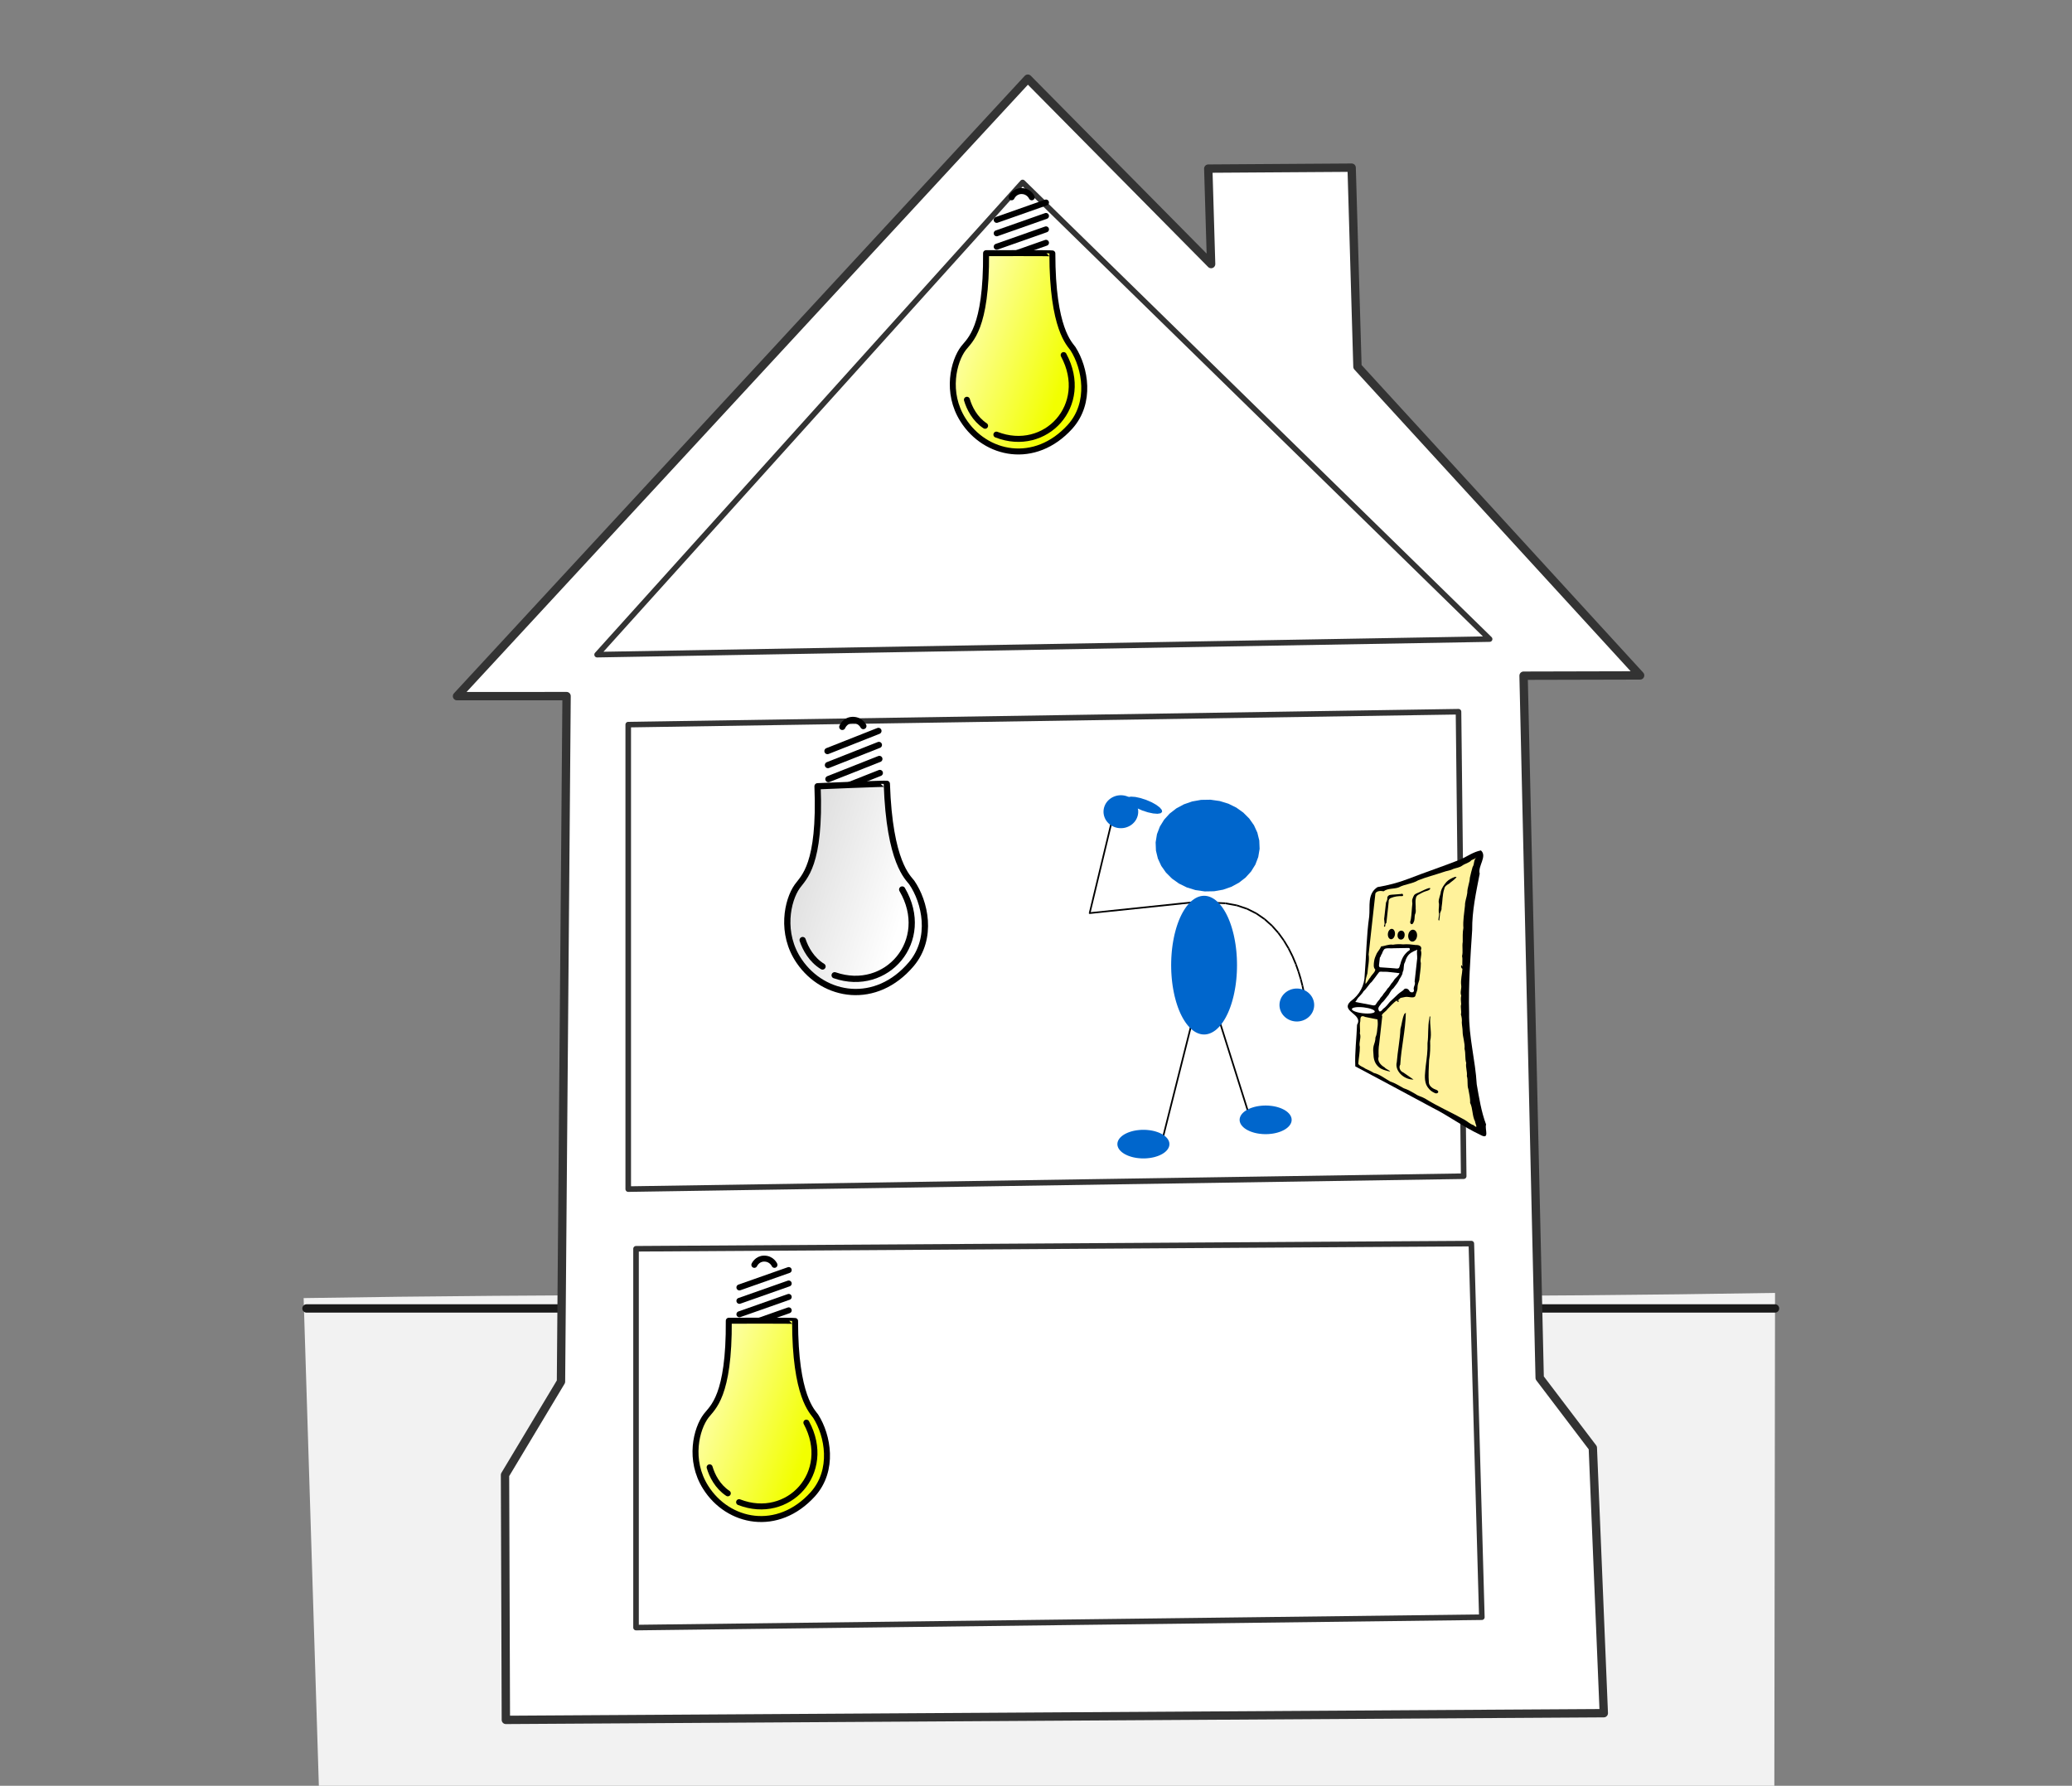 <?xml version="1.0" encoding="UTF-8" standalone="no"?>
<!-- Created with Inkscape (http://www.inkscape.org/) -->

<svg
   xmlns:dc="http://purl.org/dc/elements/1.1/"
   xmlns:cc="http://creativecommons.org/ns#"
   xmlns:rdf="http://www.w3.org/1999/02/22-rdf-syntax-ns#"
   xmlns:svg="http://www.w3.org/2000/svg"
   xmlns="http://www.w3.org/2000/svg"
   xmlns:xlink="http://www.w3.org/1999/xlink"
   xmlns:sodipodi="http://sodipodi.sourceforge.net/DTD/sodipodi-0.dtd"
   xmlns:inkscape="http://www.inkscape.org/namespaces/inkscape"
   width="210mm"
   height="181mm"
   viewBox="0 0 744.094 641.338"
   id="svg4502"
   version="1.1"
   inkscape:version="0.91 r"
   sodipodi:docname="house.svg">
  <rect x="0" y="0" width="744.094" height="641.338" fill="#808080" stroke="none"/>
  <defs
     id="defs4504">
    <linearGradient
       id="linearGradient6044">
      <stop
         style="stop-color:#ffffb8;stop-opacity:1;"
         offset="0"
         id="stop6048" />
      <stop
         style="stop-color:#f2ff00;stop-opacity:1;"
         offset="1"
         id="stop6046" />
    </linearGradient>
    <inkscape:perspective
       id="perspective10"
       inkscape:persp3d-origin="372.04724 : 350.78723 : 1"
       inkscape:vp_z="744.09448 : 526.181 : 1"
       inkscape:vp_y="0 : 999.99966 : 0"
       inkscape:vp_x="0 : 526.181 : 1"
       sodipodi:type="inkscape:persp3d" />
    <inkscape:perspective
       sodipodi:type="inkscape:persp3d"
       inkscape:vp_x="0 : 526.181 : 1"
       inkscape:vp_y="0 : 999.99966 : 0"
       inkscape:vp_z="744.09448 : 526.181 : 1"
       inkscape:persp3d-origin="372.04724 : 350.78723 : 1"
       id="perspective2461" />
    <inkscape:perspective
       sodipodi:type="inkscape:persp3d"
       inkscape:vp_x="0 : 526.181 : 1"
       inkscape:vp_y="0 : 999.99966 : 0"
       inkscape:vp_z="744.09448 : 526.181 : 1"
       inkscape:persp3d-origin="372.04724 : 350.78723 : 1"
       id="perspective2650" />
    <linearGradient
       id="linearGradient827">
      <stop
         style="stop-color:#02e2ff;stop-opacity:1;"
         offset="0"
         id="stop828" />
      <stop
         style="stop-color:#0079a8;stop-opacity:1;"
         offset="1"
         id="stop829" />
    </linearGradient>
    <radialGradient
       xlink:href="#linearGradient827"
       r="0.391"
       id="radialGradient830"
       fy="0.275"
       fx="0.188"
       cy="0.275"
       cx="0.188" />
    <linearGradient
       y2="47.345"
       y1="24.827"
       xlink:href="#linearGradient827"
       x2="68.122"
       x1="49.922"
       id="linearGradient833"
       gradientTransform="scale(0.763,1.311)"
       gradientUnits="userSpaceOnUse" />
    <radialGradient
       xlink:href="#linearGradient827"
       r="11.972"
       id="radialGradient844"
       fy="9.735"
       fx="47.961"
       cy="9.735"
       cx="47.961"
       gradientTransform="scale(1,1)"
       gradientUnits="userSpaceOnUse" />
    <radialGradient
       xlink:href="#linearGradient827"
       r="4.828"
       id="radialGradient845"
       fy="32.825"
       fx="68.094"
       cy="32.825"
       cx="68.094"
       gradientTransform="scale(1.198,0.835)"
       gradientUnits="userSpaceOnUse" />
    <radialGradient
       xlink:href="#linearGradient827"
       r="0.626"
       id="radialGradient846"
       fy="0.107"
       fx="0.176"
       cy="0.107"
       cx="0.176" />
    <radialGradient
       xlink:href="#linearGradient827"
       r="5.659"
       id="radialGradient847"
       fy="115.778"
       fx="55.005"
       cy="115.778"
       cx="55.005"
       gradientTransform="scale(1.291,0.775)"
       gradientUnits="userSpaceOnUse" />
    <linearGradient
       id="linearGradient2359">
      <stop
         style="stop-color:#dbdbdb;stop-opacity:1;"
         offset="0"
         id="stop2360" />
      <stop
         style="stop-color:#ffffff;stop-opacity:1;"
         offset="1"
         id="stop2361" />
    </linearGradient>
    <linearGradient
       id="linearGradient1703">
      <stop
         style="stop-color:#f2ff00;stop-opacity:1;"
         offset="0"
         id="stop1704" />
      <stop
         style="stop-color:#ffffb8;stop-opacity:1;"
         offset="1"
         id="stop1705" />
    </linearGradient>
    <linearGradient
       y2="180.228"
       y1="277.839"
       xlink:href="#linearGradient1703"
       x2="357.715"
       x1="543.079"
       inkscape:collect="always"
       id="linearGradient1706"
       gradientUnits="userSpaceOnUse"
       gradientTransform="matrix(0.819,0,0,1.222,-246.166,-76.297)" />
    <linearGradient
       y2="180.228"
       y1="277.839"
       xlink:href="#linearGradient2359"
       x2="357.715"
       x1="543.079"
       inkscape:collect="always"
       id="linearGradient2362-4"
       gradientUnits="userSpaceOnUse"
       gradientTransform="matrix(0.819,0,0,1.222,-246.166,-76.297)" />
    <linearGradient
       y2="180.228"
       y1="277.839"
       xlink:href="#linearGradient1703"
       x2="357.715"
       x1="543.079"
       inkscape:collect="always"
       id="linearGradient6030"
       gradientUnits="userSpaceOnUse"
       gradientTransform="matrix(0.819,0,0,1.222,-246.166,-76.297)" />
    <linearGradient
       y2="180.228"
       y1="277.839"
       xlink:href="#linearGradient6044"
       x2="357.715"
       x1="543.079"
       inkscape:collect="always"
       id="linearGradient2430"
       gradientUnits="userSpaceOnUse"
       gradientTransform="matrix(0.819,0,0,1.222,-246.166,-76.297)"
       spreadMethod="pad" />
    <linearGradient
       y2="180.228"
       y1="277.839"
       xlink:href="#linearGradient6044"
       x2="357.715"
       x1="543.079"
       inkscape:collect="always"
       id="linearGradient2430-2"
       gradientUnits="userSpaceOnUse"
       gradientTransform="matrix(0.819,0,0,1.222,-246.166,-76.297)"
       spreadMethod="pad" />
  </defs>
  <sodipodi:namedview
     id="base"
     pagecolor="#ffffff"
     bordercolor="#666666"
     borderopacity="1.0"
     inkscape:pageopacity="0.0"
     inkscape:pageshadow="2"
     inkscape:zoom="0.35"
     inkscape:cx="263.23298"
     inkscape:cy="376.9263"
     inkscape:document-units="px"
     inkscape:current-layer="layer1"
     showgrid="false"
     inkscape:window-width="1680"
     inkscape:window-height="1023"
     inkscape:window-x="1366"
     inkscape:window-y="0"
     inkscape:window-maximized="1" />
  <g
     inkscape:label="Ebene 1"
     inkscape:groupmode="layer"
     id="layer1"
     transform="translate(0,-411.024)">
    <g
       transform="translate(-0.209,235.768)"
       inkscape:label="Calque 1"
       id="layer1-42">
      <path
         d="m 109.25,641.44 c 185.46,-2.998 342.96,1.26 528.41,-1.863 l -0.309,216.17 -521.47,-1.863 z"
         inkscape:connector-curvature="0"
         style="fill:#f2f2f2"
         sodipodi:nodetypes="ccccc"
         id="path3031-2" />
      <path
         d="m 110.28,645.16 527.37,3e-5"
         inkscape:connector-curvature="0"
         style="fill:#ffffff;stroke:#1a1a1a;stroke-width:3;stroke-linecap:round;stroke-linejoin:round;stroke-dashoffset:3.003"
         sodipodi:nodetypes="cc"
         id="path3822-6" />
      <path
         d="m 164.33,425.27 39.347,-0.02 -2.005,246.19 -20.102,33.516 0.303,87.968 394.29,-2.409 -3.94,-95.294 -19.086,-25.133 -5.783,-252.17 41.853,-0.101 -101.51,-110.86 -2.086,-71.488 -51.488,0.34 1.022,34.281 -65.83,-66.579 z"
         inkscape:connector-curvature="0"
         style="fill:#ffffff;stroke:#333333;stroke-width:3;stroke-linecap:round;stroke-linejoin:round;stroke-dashoffset:3.003"
         sodipodi:nodetypes="cccccccccccccccc"
         id="path2989-2" />
      <path
         d="M 367.45,240.78 214.64,410.36 535.16,404.77 Z"
         inkscape:connector-curvature="0"
         style="fill:#ffffff;stroke:#333333;stroke-width:2;stroke-linecap:round;stroke-linejoin:round;stroke-dashoffset:3.003"
         sodipodi:nodetypes="cccc"
         id="path2991-4" />
      <path
         d="m 225.82,435.49 0,166.81 300.03,-4.634 -1.863,-166.81 z"
         inkscape:connector-curvature="0"
         style="fill:#ffffff;stroke:#333333;stroke-width:2;stroke-linecap:round;stroke-linejoin:round;stroke-dashoffset:3.003"
         sodipodi:nodetypes="ccccc"
         id="path2993-26" />
      <path
         d="m 228.62,623.73 0,136.04 303.75,-3.727 -3.773,-134.17 z"
         inkscape:connector-curvature="0"
         style="fill:#ffffff;stroke:#333333;stroke-width:2;stroke-linecap:round;stroke-linejoin:round;stroke-dashoffset:3.003"
         sodipodi:nodetypes="ccccc"
         id="path2993-2-0-2" />
    </g>
    <g
       id="g5858"
       transform="matrix(0.006,0,0,0.006,369.745,679.64)">
      <g
         id="g5790"
         style="fill:#000000;stroke:none">
        <polygon
           id="polygon5792"
           points="9766,16435 7950,23646 7853,23621 9669,16410 9766,16435 " />
        <polygon
           id="polygon5794"
           points="11373,16200 13189,21958 13094,21989 11278,16231 11373,16200 " />
        <polygon
           id="polygon5796"
           points="10965,9214 11729,9247 11720,9297 11710,9346 10960,9313 10965,9214 " />
        <polygon
           id="polygon5798"
           points="12406,9423 12390,9470 11710,9346 11720,9297 11720,9297 11729,9247 12421,9375 " />
        <polygon
           id="polygon5800"
           points="13024,9631 13001,9675 12390,9470 12406,9423 12406,9423 12421,9375 13046,9586 " />
        <polygon
           id="polygon5802"
           points="13578,9910 13549,9951 13001,9675 13024,9631 13024,9631 13046,9586 13606,9868 " />
        <polygon
           id="polygon5804"
           points="14070,10250 14036,10287 13549,9951 13578,9910 13578,9910 13606,9868 14103,10212 " />
        <polygon
           id="polygon5806"
           points="14505,10639 14467,10672 14036,10287 14070,10250 14070,10250 14103,10212 14542,10605 " />
        <polygon
           id="polygon5808"
           points="14886,11066 14845,11095 14467,10672 14505,10639 14505,10639 14542,10605 14926,11036 " />
        <polygon
           id="polygon5810"
           points="15217,11522 15174,11547 14845,11095 14886,11066 14886,11066 14926,11036 15259,11496 " />
        <polygon
           id="polygon5812"
           points="15500,11994 15455,12016 15174,11547 15217,11522 15217,11522 15259,11496 15544,11971 " />
        <polygon
           id="polygon5814"
           points="15740,12473 15693,12492 15455,12016 15500,11994 15500,11994 15544,11971 15786,12453 " />
        <polygon
           id="polygon5816"
           points="15939,12947 15891,12963 15693,12492 15740,12473 15740,12473 15786,12453 15986,12930 " />
        <polygon
           id="polygon5818"
           points="16102,13406 16054,13420 15891,12963 15939,12947 15939,12947 15986,12930 16149,13391 " />
        <polygon
           id="polygon5820"
           points="16232,13839 16183,13851 16054,13420 16102,13406 16102,13406 16149,13391 16280,13826 " />
        <polygon
           id="polygon5822"
           points="16333,14235 16284,14245 16183,13851 16232,13839 16232,13839 16280,13826 16381,14224 " />
        <polygon
           id="polygon5824"
           points="16407,14583 16357,14591 16284,14245 16333,14235 16333,14235 16381,14224 16456,14574 " />
        <polygon
           id="polygon5826"
           points="16459,14872 16409,14879 16357,14591 16407,14583 16407,14583 16456,14574 16508,14864 " />
        <polygon
           id="polygon5828"
           points="16492,15092 16442,15098 16409,14879 16459,14872 16459,14872 16508,14864 16541,15085 " />
        <polygon
           id="polygon5830"
           points="16509,15232 16459,15236 16442,15098 16492,15092 16492,15092 16541,15085 16558,15227 " />
        <polygon
           id="polygon5832"
           points="16509,15232 16558,15227 16563,15277 16464,15286 16459,15236 16509,15232 " />
        <polygon
           id="polygon5834"
           points="3592,9935 3583,9934 3575,9931 3568,9927 3561,9922 3555,9915 3551,9908 3548,9900 3546,9891 3547,9874 3596,9886 3590,9836 10023,9162 10034,9261 10034,9261 3601,9935 3601,9935 " />
        <polygon
           id="polygon5836"
           points="3596,9886 3547,9874 4896,4272 4993,4295 3644,9897 3596,9886 " />
      </g>
      <g
         id="g5838"
         style="fill:#0066cc;stroke:none">
        <polygon
           id="polygon5840"
           points="13768,6037 13686,6527 13513,6982 13256,7395 12925,7759 12529,8066 12078,8310 11581,8483 11046,8577 10485,8587 10485,8587 9928,8507 9409,8347 8937,8114 8519,7816 8165,7462 7882,7060 7678,6618 7563,6145 7544,5649 7624,5158 7798,4703 8054,4290 8385,3926 8781,3618 9232,3375 9730,3202 10264,3107 10827,3098 11383,3177 11902,3337 12374,3570 12791,3868 13146,4223 13429,4625 13632,5067 13748,5540 " />
        <polygon
           id="polygon5842"
           points="11221,16814 11312,16726 11401,16628 11487,16522 11570,16406 11650,16282 11728,16149 11802,16008 11873,15859 11940,15703 12003,15540 12062,15370 12117,15195 12167,15013 12214,14827 12255,14636 12292,14441 12325,14242 12352,14039 12375,13835 12392,13628 12405,13419 12412,13209 12415,12999 12415,12999 12412,12789 12405,12579 12392,12370 12375,12163 12352,11959 12325,11756 12292,11557 12255,11362 12214,11171 12167,10985 12117,10803 12062,10628 12003,10458 11940,10295 11873,10139 11802,9990 11728,9849 11650,9716 11570,9592 11487,9476 11401,9370 11312,9272 11221,9184 11129,9106 11034,9038 10938,8981 10841,8933 10742,8896 10643,8869 10544,8853 10444,8848 10444,8848 10344,8853 10245,8869 10146,8896 10047,8933 9950,8981 9854,9038 9759,9106 9667,9184 9576,9272 9487,9370 9401,9476 9318,9592 9238,9716 9160,9849 9086,9990 9015,10139 8948,10295 8885,10458 8826,10628 8771,10803 8721,10985 8674,11171 8633,11362 8596,11557 8563,11756 8536,11959 8513,12163 8496,12370 8483,12579 8476,12789 8473,12999 8473,12999 8476,13209 8483,13419 8496,13628 8513,13835 8536,14039 8563,14242 8596,14441 8633,14636 8674,14827 8721,15013 8771,15195 8826,15370 8885,15540 8948,15703 9015,15859 9086,16008 9160,16149 9238,16282 9318,16406 9401,16522 9487,16628 9576,16726 9667,16814 9759,16892 9854,16960 9950,17017 10047,17065 10146,17102 10245,17129 10344,17145 10444,17150 10444,17150 10544,17145 10643,17129 10742,17102 10841,17065 10938,17017 11034,16960 11129,16892 " />
        <polygon
           id="polygon5844"
           points="5872,4722 5920,4701 5967,4678 6012,4653 6056,4625 6098,4596 6139,4564 6178,4531 6215,4495 6251,4458 6284,4420 6315,4379 6344,4338 6371,4295 6395,4250 6417,4205 6436,4158 6453,4111 6468,4063 6480,4014 6489,3965 6496,3916 6500,3866 6501,3816 6501,3816 6500,3766 6496,3716 6489,3667 6480,3618 6468,3569 6453,3521 6436,3474 6417,3427 6395,3382 6371,3337 6344,3294 6315,3253 6284,3212 6251,3174 6215,3137 6178,3101 6139,3068 6098,3036 6056,3007 6012,2979 5967,2954 5920,2931 5872,2910 5824,2891 5774,2875 5723,2861 5672,2850 5620,2841 5568,2835 5516,2831 5463,2830 5463,2830 5410,2831 5358,2835 5306,2841 5254,2850 5203,2861 5152,2875 5102,2891 5054,2910 5006,2931 4959,2954 4914,2979 4870,3007 4828,3036 4787,3068 4748,3101 4711,3137 4675,3174 4642,3212 4611,3253 4582,3294 4555,3337 4531,3382 4509,3427 4490,3474 4473,3521 4458,3569 4446,3618 4437,3667 4430,3716 4426,3766 4425,3816 4425,3816 4426,3866 4430,3916 4437,3965 4446,4014 4458,4063 4473,4111 4490,4158 4509,4205 4531,4250 4555,4295 4582,4338 4611,4379 4642,4420 4675,4458 4711,4495 4748,4531 4787,4564 4828,4596 4870,4625 4914,4653 4959,4678 5006,4701 5054,4722 5102,4741 5152,4757 5203,4771 5254,4782 5306,4791 5358,4797 5410,4801 5463,4802 5463,4802 5516,4801 5568,4797 5620,4791 5672,4782 5723,4771 5774,4757 5824,4741 " />
        <polygon
           id="polygon5846"
           points="16404,16292 16452,16271 16499,16248 16544,16223 16588,16195 16630,16166 16671,16134 16710,16101 16747,16065 16783,16028 16816,15990 16847,15949 16876,15908 16903,15865 16927,15820 16949,15775 16968,15728 16985,15681 17000,15633 17012,15584 17021,15535 17028,15486 17032,15436 17033,15386 17033,15386 17032,15336 17028,15286 17021,15237 17012,15188 17000,15139 16985,15091 16968,15044 16949,14997 16927,14952 16903,14907 16876,14864 16847,14823 16816,14782 16783,14744 16747,14707 16710,14671 16671,14638 16630,14606 16588,14577 16544,14549 16499,14524 16452,14501 16404,14480 16356,14461 16306,14445 16255,14431 16204,14420 16152,14411 16100,14405 16048,14401 15995,14400 15995,14400 15942,14401 15890,14405 15838,14411 15786,14420 15735,14431 15684,14445 15634,14461 15586,14480 15538,14501 15491,14524 15446,14549 15402,14577 15360,14606 15319,14638 15280,14671 15243,14707 15207,14744 15174,14782 15143,14823 15114,14864 15087,14907 15063,14952 15041,14997 15022,15044 15005,15091 14990,15139 14978,15188 14969,15237 14962,15286 14958,15336 14957,15386 14957,15386 14958,15436 14962,15486 14969,15535 14978,15584 14990,15633 15005,15681 15022,15728 15041,15775 15063,15820 15087,15865 15114,15908 15143,15949 15174,15990 15207,16028 15243,16065 15280,16101 15319,16134 15360,16166 15402,16195 15446,16223 15491,16248 15538,16271 15586,16292 15634,16311 15684,16327 15735,16341 15786,16352 15838,16361 15890,16367 15942,16371 15995,16372 15995,16372 16048,16371 16100,16367 16152,16361 16204,16352 16255,16341 16306,16327 16356,16311 " />
        <polygon
           id="polygon5848"
           points="7426,24499 7498,24481 7568,24460 7636,24438 7701,24415 7765,24389 7826,24361 7885,24332 7941,24302 7993,24270 8043,24236 8090,24201 8133,24165 8173,24127 8210,24089 8243,24050 8272,24009 8298,23968 8319,23927 8337,23884 8351,23842 8361,23799 8367,23755 8369,23712 8369,23712 8367,23669 8361,23625 8351,23582 8337,23540 8319,23497 8298,23456 8272,23415 8243,23374 8210,23335 8173,23297 8133,23259 8090,23223 8043,23188 7993,23154 7941,23122 7885,23092 7826,23063 7765,23035 7701,23009 7636,22986 7568,22964 7498,22943 7426,22925 7353,22909 7278,22895 7202,22883 7125,22874 7048,22866 6970,22860 6891,22857 6812,22856 6812,22856 6733,22857 6654,22860 6576,22866 6499,22874 6422,22883 6346,22895 6271,22909 6198,22925 6126,22943 6056,22964 5988,22986 5923,23009 5859,23035 5798,23063 5739,23092 5683,23122 5631,23154 5581,23188 5534,23223 5491,23259 5451,23297 5414,23335 5381,23374 5352,23415 5326,23456 5305,23497 5287,23540 5273,23582 5263,23625 5257,23669 5255,23712 5255,23712 5257,23755 5263,23799 5273,23842 5287,23884 5305,23927 5326,23968 5352,24009 5381,24050 5414,24089 5451,24127 5491,24165 5534,24201 5581,24236 5631,24270 5683,24302 5739,24332 5798,24361 5859,24389 5923,24415 5988,24438 6056,24460 6126,24481 6198,24499 6271,24515 6346,24529 6422,24541 6499,24550 6576,24558 6654,24564 6733,24567 6812,24568 6812,24568 6891,24567 6970,24564 7048,24558 7125,24550 7202,24541 7278,24529 7353,24515 " />
        <polygon
           id="polygon5850"
           points="14742,23046 14814,23028 14884,23007 14952,22985 15017,22962 15081,22936 15142,22908 15201,22879 15257,22849 15309,22817 15359,22783 15406,22748 15449,22712 15489,22674 15526,22636 15559,22597 15588,22556 15614,22515 15635,22474 15653,22431 15667,22389 15677,22346 15683,22302 15685,22259 15685,22259 15683,22216 15677,22172 15667,22129 15653,22087 15635,22044 15614,22003 15588,21962 15559,21921 15526,21882 15489,21844 15449,21806 15406,21770 15359,21735 15309,21701 15257,21669 15201,21639 15142,21610 15081,21582 15017,21556 14952,21533 14884,21511 14814,21490 14742,21472 14669,21456 14594,21442 14518,21430 14441,21421 14364,21413 14286,21407 14207,21404 14128,21403 14128,21403 14049,21404 13970,21407 13892,21413 13815,21421 13738,21430 13662,21442 13587,21456 13514,21472 13442,21490 13372,21511 13304,21533 13239,21556 13175,21582 13114,21610 13055,21639 12999,21669 12947,21701 12897,21735 12850,21770 12807,21806 12767,21844 12730,21882 12697,21921 12668,21962 12642,22003 12621,22044 12603,22087 12589,22129 12579,22172 12573,22216 12571,22259 12571,22259 12573,22302 12579,22346 12589,22389 12603,22431 12621,22474 12642,22515 12668,22556 12697,22597 12730,22636 12767,22674 12807,22712 12850,22748 12897,22783 12947,22817 12999,22849 13055,22879 13114,22908 13175,22936 13239,22962 13304,22985 13372,23007 13442,23028 13514,23046 13587,23062 13662,23076 13738,23088 13815,23097 13892,23105 13970,23111 14049,23114 14128,23115 14128,23115 14207,23114 14286,23111 14364,23105 14441,23097 14518,23088 14594,23076 14669,23062 " />
        <polygon
           id="polygon5852"
           points="5932,3286 5813,3142 5797,3022 5888,2942 6073,2913 6330,2932 6640,2999 6984,3111 7315,3254 7591,3411 7796,3567 7915,3711 7932,3832 7839,3910 7654,3940 7397,3920 7087,3854 6744,3743 6744,3743 6413,3598 6137,3442 " />
      </g>
    </g>
    <g
       id="g5213-5"
       transform="matrix(0.225,0.025,0.021,-0.189,480.67,798.495)">
      <path
         id="path4-1"
         d="m 184.563,458.587 c 11.559,-9.642 -2.52,-30.002 2.15,-43.925 -2.414,-35.692 -5.619,-71.607 -1.988,-107.299 1.995,-52.105 3.629,-104.288 9.678,-156.116 3.521,-45.004 18.242,-88.008 24.542,-132.582 6.13,-24.825 11.729,-49.892 21.81,-73.553 -1.907,-8.39 9.709,-29.312 -7.982,-20.178 -27.91,11.279 -52.488,28.818 -79.983,40.832 -42.85,20.375 -85.498,41.172 -128.472,61.287 -3.415,26.029 -2.881,52.433 -4.513,78.561 8.535,21.527 -29.411,21.023 -14.37,42.483 13.381,14.413 19.324,32.95 17.703,52.444 -0.835,36.893 -4.115,73.691 -3.152,110.623 -0.017,18.893 -7.475,42.122 7.937,56.971 16.246,5.494 32.209,12.764 47.11,21.957 26.168,16.203 53.147,31.069 79.187,47.439 10.054,7.152 18.507,16.641 30.342,21.056 z"
         style="fill:#000000"
         inkscape:connector-curvature="0" />
      <path
         id="path6-0"
         d="m 178.94,444.53 c -4.786,-5.178 -1.77,-12.688 -4.617,-18.869 -1.15,-6.879 -1.627,-13.824 -2.411,-20.739 0.522,-9.75 -2.425,-19.072 -1.406,-28.883 -0.02,-8.149 -2.316,-16.018 -1.406,-24.281 0.208,-14.166 -0.814,-28.453 1.406,-42.419 -0.643,-8.884 0.701,-17.571 1.406,-26.322 -0.482,-9.065 2.421,-17.712 1.406,-26.843 2.016,-6.453 0.816,-13.224 2.811,-19.679 -3.929,7.097 -3.015,-3.659 0,-3.832 0.59,-10.424 -1.212,-21.236 0.968,-31.402 1.406,-6.277 -0.948,-13.305 1.843,-19.201 -0.612,-5.621 0.603,-10.81 1.406,-16.097 -0.96,-6.708 2.198,-12.748 1.406,-19.429 1.754,-4.833 2.794,-9.834 2.811,-15.077 0.726,-5.482 2.266,-10.694 2.811,-16.097 1.003,-11.012 6.078,-21.523 6.118,-32.654 2.865,-8.569 1.995,-17.597 5.128,-26.133 -0.483,-8.352 3.497,-16.154 3.306,-24.47 2.981,-8.019 1.55,-16.534 4.712,-24.47 1.97,-8.304 4.737,-16.649 5.089,-25.066 5.616,-10.554 5.196,-23.342 11.036,-33.813 0.871,-5.122 7.2,-14.579 -1.653,-7.444 -6.541,1.785 -9.8,5.588 -15.316,8.361 -21.671,10.961 -44.768,19.398 -65.719,31.454 -5.162,2.851 -10.948,3.064 -15.955,6.572 -6.426,3.262 -12.788,6.797 -19.606,8.397 C 97.089,-0.325 89.865,4.108 82.024,5.931 73.06,10.349 64.556,17.155 54.608,18.619 c -4.372,2.551 -9.668,4.594 -14.143,6.344 -4.037,3.022 -9.839,3.464 -11.929,7.712 -0.296,10.578 0.589,21.436 -0.456,31.837 -2.791,7.996 1.043,17.557 -2.355,25.409 0.438,7.772 -2.45,15.005 -1.406,22.876 -0.49,6.205 -1.078,12.519 7.104,9.092 l 19.604,-2.064 c 1.241,-5.44 1.803,-11.041 1.406,-16.868 0.156,-5.982 0.22,-11.942 -1.406,-17.503 0.61,-5.665 -0.529,-10.918 -1.406,-16.233 -0.53,-5.858 0.416,-11.368 1.406,-16.868 0.869,-7.986 3.816,-16.488 10.561,-21.806 4.64,-3.968 10.009,-4.518 15.462,-5.623 9.049,-0.881 -4.572,3.218 -6.344,6.344 -6.963,3.55 -12.938,10.595 -11.245,18.909 -1.057,8.15 -1.874,16.329 -1.406,24.666 l 0,52.009 c -3.384,2.666 5.447,9.945 6.91,14.256 3.971,6.231 7.895,12.494 12.77,18.074 4.299,-5.487 4.972,1.387 1.712,0.487 -1.386,-4.406 2.033,2.534 2.033,2.534 4.554,4.065 -0.059,-1.181 1.915,2.639 0,0 0,0 7.619,2.943 5.131,1.786 14.522,-1.951 15.747,4.467 0.355,5.313 2.446,9.507 1.899,15.042 -0.542,5.264 0.432,10.171 1.406,15.077 -0.303,10.705 0.607,21.697 -0.456,32.222 -2.737,7.54 1.003,16.61 -2.355,24.004 2.055,6.788 -2.586,10.137 -9.069,8.819 -6.66,0.151 -13.307,0.216 -19.679,-1.406 -5.499,-0.161 -11.096,-0.921 -16.159,-2.775 -6.577,0.494 -12.085,-4.147 -18.347,-5.659 -1.024,-5.037 -3.937,-9.293 -5.623,-14.056 -1.277,-4.885 -2.741,-9.692 -2.811,-15.077 -0.052,-5.225 -0.455,-12.132 3.231,-15.354 0.893,-4.336 -4.895,-10.97 -6.472,-16.155 -1.944,-2.466 -6.785,-17.757 -6.598,-10.795 -0.605,6.265 0.598,12.237 1.406,18.273 -0.483,11.84 1.237,24.037 -1.406,35.526 l 0,116.034 c 1.692,4.917 7.505,6.142 12.651,5.623 5.982,6.948 15.983,6.066 23.212,10.561 8.639,7.228 20.856,9.429 29.163,17.159 12.237,7.885 25.689,13.729 38.308,20.794 4.538,2.882 10.424,4.027 14.741,7.712 4.477,2.736 10.087,3.961 14.056,8.434 4.097,4.533 10.57,6.445 13.372,11.967 2.96,1.653 5.434,3.679 7.712,6.307 z"
         style="fill:#fff29b;fill-opacity:1"
         inkscape:connector-curvature="0"
         sodipodi:nodetypes="ccccccccccccccccccccccccccccccccccccccccccccccccccccccccccccccccccccccccccccc" />
      <path
         id="path10-5"
         d="m 150.827,403.767 c -2.3,-5.608 -7.248,-9.47 -10.676,-14.311 -3.176,-2.591 -6.417,-5.89 -6.536,-10.254 -2.313,-12.075 -0.431,-24.39 -1.106,-36.568 1.181,-4.527 -2.149,-8.792 -1.255,-13.325 -0.228,-3.611 0.113,-7.35 -0.08,-10.867 -2.477,-0.624 -1.181,4.112 -1.464,5.802 0.267,3.451 0.349,7.011 -0.916,10.287 -1.017,6.069 0.176,12.406 -1.791,18.331 -0.812,6.84 1.807,13.493 1.591,20.323 0.839,6.875 3.878,13.282 7.282,19.229 2.942,4.458 7.192,7.9 11.687,10.687 1.004,0.501 2.139,0.797 3.266,0.666 z"
         style="fill:#000000"
         inkscape:connector-curvature="0" />
      <path
         id="path12-5"
         d="m 111.469,377.059 c -0.133,-3.424 -3.634,-5.084 -6.326,-6.356 -4.482,-2.134 -8,-5.733 -11.895,-8.713 -1.902,-1.714 -2.898,-4.234 -2.847,-6.772 -0.733,-6.705 1.294,-13.288 1.51,-19.96 0.637,-3.505 1.129,-7.204 -0.102,-10.636 -0.548,-4.789 0.899,-9.721 -0.691,-14.404 -0.325,-2.046 -1.702,-6.138 -4.321,-3.908 -2.382,2.595 -0.506,6.182 -0.644,9.236 0.369,9.614 -0.446,19.23 -0.376,28.838 -0.424,3.044 -1.409,6.117 -0.605,9.192 0.542,2.435 0.977,4.953 1.937,7.252 2.328,3.91 6.917,5.412 10.2,8.324 3.85,2.839 7.629,5.856 11.966,7.934 0.722,0.148 1.477,0.145 2.195,-0.025 z"
         style="fill:#000000"
         inkscape:connector-curvature="0" />
      <path
         id="path14-8"
         d="m 66.489,360.191 c 2.367,2.561 5.076,-3.639 1.673,-3.806 -5.898,-0.586 -11.764,-2.301 -16.731,-5.598 -2.814,-1.34 -4.055,-4.754 -3.322,-7.686 0.266,-6.869 0.017,-13.748 0.105,-20.621 -0.002,-6.64 -0.006,-13.281 7.45e-4,-19.921 -2.079,-1.337 -1.078,-4.043 -1.325,-6.061 -0.122,-2.657 -2.547,-0.787 -1.8,0.959 0.885,2.472 0.294,5.007 -0.252,7.476 -0.679,2.79 -1.083,5.658 -0.812,8.528 0.016,9.117 -0.04,18.235 0.007,27.352 0.773,2.888 1.917,5.846 1.3,8.882 -0.411,2.959 1.429,5.949 4.4,6.604 3.399,1.13 7.012,1.388 10.438,2.431 2.105,0.489 4.21,0.981 6.318,1.46 z"
         style="fill:#000000"
         inkscape:connector-curvature="0" />
      <ellipse
         transform="matrix(1.406,0,0,1.406,-96.567,-76.965)"
         id="ellipse16-2"
         ry="8"
         rx="5"
         cy="257"
         cx="134"
         style="fill:#000000" />
      <ellipse
         transform="matrix(1.406,0,0,1.406,-96.567,-76.965)"
         id="ellipse18-4"
         ry="7"
         rx="4"
         cy="256"
         cx="110"
         style="fill:#000000" />
      <ellipse
         transform="matrix(1.406,0,0,1.406,-96.567,-76.965)"
         id="ellipse20-9"
         ry="6"
         rx="4"
         cy="256"
         cx="121"
         style="fill:#000000" />
      <path
         id="path22-1"
         d="m 39.969,257.258 0,-2 0,1 0,1 z"
         style="fill:#ffffff"
         inkscape:connector-curvature="0" />
      <path
         id="path24-1"
         d="m 87.573,260.39 c 2.392,0.261 2.776,-2.948 1.586,-4.424 -2.254,-1.91 -3.958,-4.434 -5.46,-6.984 -2.248,-3.694 -3.75,-7.77 -4.717,-11.973 -0.588,-2.351 -1.209,-4.696 -1.298,-7.127 -0.218,-2.501 -1.074,-4.884 -1.283,-7.378 -0.268,-3.183 -3.783,-3.406 -6.249,-3.211 -5.27,0.003 -10.525,-0.541 -15.793,-0.679 -2.783,-0.155 -5.598,-0.15 -8.357,-0.441 -2.328,0.678 -2.065,3.715 -2.042,5.628 0.112,4.145 -1.24e-4,8.293 0.042,12.441 1.178,1.717 1.158,3.991 1.792,5.966 1.272,1.782 1.055,4.127 1.82,6.149 0.751,1.992 1.196,4.52 3.056,5.749 4.135,2.253 9.051,1.352 13.449,2.672 7.819,1.199 15.636,2.417 23.456,3.611 z"
         style="fill:#ffffff"
         inkscape:connector-curvature="0" />
      <path
         id="path26-0"
         d="m 101.63,258.985 c -0.712,-5.597 1.133,-11.053 1.375,-16.569 0.067,-14.625 0.011,-29.249 0.03,-43.874 2.623,-5.167 -1.929,-10.812 0.378,-16.146 1.128,-5.38 -5.367,-6.205 -7.362,-1.859 -2.501,4.145 -7.791,4.36 -9.367,-0.543 -3.701,-3.729 -7.288,-7.529 -10.098,-11.981 -2.976,-4.293 -5.991,-8.581 -9.108,-12.753 -2.817,-5.145 -5.416,-10.545 -9.597,-14.745 -1.143,-3.012 -4.955,-8.563 -6.702,-2.654 -2.316,4.756 2.228,9.446 3.694,13.835 3.421,4.045 5.208,8.947 7.76,13.484 3.37,5.118 3.708,11.532 7.934,16.254 2.377,4.897 5.233,9.64 7.026,14.795 1.238,5.878 5.331,11.232 4.891,17.62 2.409,6.15 -0.735,13.029 1.961,19.12 0.922,7.649 3.348,15.841 9.861,20.596 2.182,2.188 5.068,3.562 7.323,5.421 z"
         style="fill:#ffffff"
         inkscape:connector-curvature="0" />
      <path
         id="path28-1"
         d="m 58.055,211.193 c 6.56,0 13.119,0 19.679,0 -0.921,-4.652 -4.295,-8.161 -6.598,-12.129 -1.389,-2.883 -2.314,-6.021 -4.251,-8.608 -1.779,-3.635 -2.841,-7.697 -5.499,-10.843 -1.267,-3.9 -3.597,-7.316 -5.421,-10.959 -0.847,-3.802 -4.096,-6.564 -4.885,-10.388 -2.013,-3.515 -4.044,-7.06 -5.283,-10.932 -1.994,-3.333 -6.226,-1.683 -9.317,-1.523 -7.802,0.709 -15.604,1.419 -23.407,2.128 1.95,3.619 2.746,7.846 5.41,11.069 1.853,3.536 4.463,6.694 5.618,10.572 2.168,2.88 3.937,5.916 5.418,9.199 2.032,3.442 3.15,7.172 5.836,10.191 1.67,3.321 3.281,6.651 5.065,9.921 1.424,3.516 3.482,6.734 5.076,10.231 1.75,1.625 4.725,0.855 6.998,1.453 1.853,0.206 3.706,0.412 5.559,0.618 z"
         style="fill:#ffffff"
         inkscape:connector-curvature="0" />
      <ellipse
         transform="matrix(1.406,0,0,1.406,-96.567,-76.965)"
         id="ellipse30-5"
         ry="4"
         rx="13"
         cy="150"
         cx="88"
         style="fill:#ffffff" />
      <path
         id="path32-5"
         d="m 94.601,138.099 c 2.642,-32.787 -1.209,-65.652 0.308,-98.466 -2.229,-5.348 0.706,-12.408 6.355,-14.129 5.836,-3.559 11.442,-7.475 17.234,-11.102 -15.963,-2.287 -31.616,13.196 -29.502,29.183 -0.61,21.067 1.172,42.148 -0.06,63.205 1.467,9.459 0.913,19.196 3.425,28.496 0.545,1.076 1.283,2.071 2.241,2.814 z"
         style="fill:#000000"
         inkscape:connector-curvature="0" />
      <path
         id="path34-8"
         d="m 133.96,135.288 c -0.01,-15.141 5.671,-29.886 3.931,-45.089 1.411,-11.954 2.484,-24.013 1.708,-36.05 0.767,-14.291 1.338,-28.659 3.653,-42.795 1.451,-6.744 7.732,-10.198 13.795,-11.749 5.59,-2.684 1.094,-8.572 -3.549,-5.64 -6.121,2.286 -11.004,7.429 -13.934,13.168 -5.012,11.144 -3.917,23.659 -4.244,35.55 0.225,14.356 0.594,28.784 -1.193,43.054 0.334,15.489 -2.726,30.902 -1.416,46.395 0.018,0.929 -0.301,7.454 1.248,3.155 z"
         style="fill:#000000"
         inkscape:connector-curvature="0" />
      <path
         id="path36-3"
         d="m 51.969,126.258 1,0 -1,0 -1,0 1,0 z"
         style="fill:#000000"
         inkscape:connector-curvature="0" />
    </g>
    <g
       inkscape:label="Layer 1"
       id="layer1-1-7"
       transform="matrix(-0.207,0.152,-0.151,-0.206,264.601,637.491)">
      <g
         transform="matrix(0.827,0.562,-0.562,0.827,70.488,-591.579)"
         id="g2363-0">
        <g
           transform="translate(-252.274,-133.301)"
           id="g1712-7">
          <path
             style="fill:none;fill-opacity:0.75;fill-rule:evenodd;stroke:#000000;stroke-width:8.75;stroke-linecap:round;stroke-linejoin:miter;stroke-miterlimit:4;stroke-opacity:1"
             id="path1708-9"
             d="M 405.135,449.07 332.862,474.519"
             inkscape:connector-curvature="0" />
          <path
             style="fill:none;fill-opacity:0.75;fill-rule:evenodd;stroke:#000000;stroke-width:8.75;stroke-linecap:round;stroke-linejoin:miter;stroke-miterlimit:4;stroke-opacity:1"
             id="path1709-1"
             d="M 405.135,468.75 332.862,494.199"
             inkscape:connector-curvature="0" />
          <path
             style="fill:none;fill-opacity:0.75;fill-rule:evenodd;stroke:#000000;stroke-width:8.75;stroke-linecap:round;stroke-linejoin:miter;stroke-miterlimit:4;stroke-opacity:1"
             id="path1710-1"
             d="M 405.135,488.43 332.862,513.879"
             inkscape:connector-curvature="0" />
          <path
             style="fill:none;fill-opacity:0.75;fill-rule:evenodd;stroke:#000000;stroke-width:8.75;stroke-linecap:round;stroke-linejoin:miter;stroke-miterlimit:4;stroke-opacity:1"
             id="path1711-1"
             d="M 405.135,429.391 332.862,454.839"
             inkscape:connector-curvature="0" />
        </g>
        <path
           style="fill:url(#linearGradient2362-4);fill-opacity:1;fill-rule:evenodd;stroke:#000000;stroke-width:8.75;stroke-linecap:butt;stroke-linejoin:round;stroke-miterlimit:4;stroke-opacity:1"
           sodipodi:nodetypes="cccccsc"
           id="path1691-9"
           d="M 168.429,306.307 C 167.71,195.46 192.182,179.265 201.539,167.029 215.988,148.162 227.725,102.079 202.259,61.94 169.447,9.947 96.793,-4.832 45.346,51.863 c -31.915,35.504 -22.179,86.371 -4.319,114.446 4.705,6.902 30.231,28.791 30.231,139.638 0,0.72 97.171,0.36 97.171,0.36 z"
           inkscape:connector-curvature="0" />
        <path
           style="fill:none;fill-opacity:1;fill-rule:evenodd;stroke:#000000;stroke-width:8.75;stroke-linecap:round;stroke-linejoin:miter;stroke-miterlimit:4;stroke-opacity:1"
           sodipodi:nodetypes="cc"
           id="path1080-6"
           d="M 153.314,40.347 C 81.336,12.275 15.115,83.534 54.704,156.952"
           inkscape:connector-curvature="0" />
        <path
           style="fill:none;fill-opacity:0.75;fill-rule:evenodd;stroke:#000000;stroke-width:8.75;stroke-linecap:round;stroke-linejoin:miter;stroke-miterlimit:4;stroke-opacity:1"
           sodipodi:nodetypes="cc"
           id="path1702-6"
           d="m 169.869,53.303 c 15.115,10.077 23.033,25.912 26.632,38.149"
           inkscape:connector-curvature="0" />
        <path
           style="fill:none;fill-opacity:0.75;fill-rule:evenodd;stroke:#000000;stroke-width:8.75;stroke-linecap:round;stroke-linejoin:miter;stroke-miterlimit:4;stroke-opacity:1"
           sodipodi:nodetypes="ccc"
           id="path1717-3"
           d="m 101.456,388.212 c 0,0 4.061,9.262 15.269,9.161 10.23,-0.092 14.251,-9.161 14.251,-9.161"
           inkscape:connector-curvature="0" />
      </g>
    </g>
    <g
       inkscape:label="Layer 1"
       id="layer1-14"
       transform="matrix(-0.245,0,0,-0.245,296.072,1132.436)">
      <g
         transform="translate(-28.223,702.246)"
         id="g2420">
        <g
           transform="translate(-252.274,-133.301)"
           id="g1712-1">
          <path
             style="fill:none;fill-opacity:0.75;fill-rule:evenodd;stroke:#000000;stroke-width:8.75;stroke-linecap:round;stroke-linejoin:miter;stroke-miterlimit:4;stroke-opacity:1"
             id="path1708-4"
             d="M 405.135,449.07 332.862,474.519"
             inkscape:connector-curvature="0" />
          <path
             style="fill:none;fill-opacity:0.75;fill-rule:evenodd;stroke:#000000;stroke-width:8.75;stroke-linecap:round;stroke-linejoin:miter;stroke-miterlimit:4;stroke-opacity:1"
             id="path1709-0"
             d="M 405.135,468.75 332.862,494.199"
             inkscape:connector-curvature="0" />
          <path
             style="fill:none;fill-opacity:0.75;fill-rule:evenodd;stroke:#000000;stroke-width:8.75;stroke-linecap:round;stroke-linejoin:miter;stroke-miterlimit:4;stroke-opacity:1"
             id="path1710-15"
             d="M 405.135,488.43 332.862,513.879"
             inkscape:connector-curvature="0" />
          <path
             style="fill:none;fill-opacity:0.75;fill-rule:evenodd;stroke:#000000;stroke-width:8.75;stroke-linecap:round;stroke-linejoin:miter;stroke-miterlimit:4;stroke-opacity:1"
             id="path1711-11"
             d="M 405.135,429.391 332.862,454.839"
             inkscape:connector-curvature="0" />
        </g>
        <path
           style="fill:url(#linearGradient2430);fill-opacity:1;fill-rule:evenodd;stroke:#000000;stroke-width:8.75;stroke-linecap:butt;stroke-linejoin:round;stroke-miterlimit:4;stroke-opacity:1"
           sodipodi:nodetypes="cccccsc"
           id="path1691-8"
           d="M 168.429,306.307 C 167.71,195.46 192.182,179.265 201.539,167.029 215.988,148.162 227.725,102.079 202.259,61.94 169.447,9.947 96.793,-4.832 45.346,51.863 c -31.915,35.504 -22.179,86.371 -4.319,114.446 4.705,6.902 30.231,28.791 30.231,139.638 0,0.72 97.171,0.36 97.171,0.36 z"
           inkscape:connector-curvature="0" />
        <path
           style="fill:none;fill-opacity:1;fill-rule:evenodd;stroke:#000000;stroke-width:8.75;stroke-linecap:round;stroke-linejoin:miter;stroke-miterlimit:4;stroke-opacity:1"
           sodipodi:nodetypes="cc"
           id="path1080-8"
           d="M 153.314,40.347 C 81.336,12.275 15.115,83.534 54.704,156.952"
           inkscape:connector-curvature="0" />
        <path
           style="fill:none;fill-opacity:0.75;fill-rule:evenodd;stroke:#000000;stroke-width:8.75;stroke-linecap:round;stroke-linejoin:miter;stroke-miterlimit:4;stroke-opacity:1"
           sodipodi:nodetypes="cc"
           id="path1702-8"
           d="m 169.869,53.303 c 15.115,10.077 23.033,25.912 26.632,38.149"
           inkscape:connector-curvature="0" />
        <path
           style="fill:none;fill-opacity:0.75;fill-rule:evenodd;stroke:#000000;stroke-width:8.75;stroke-linecap:round;stroke-linejoin:miter;stroke-miterlimit:4;stroke-opacity:1"
           sodipodi:nodetypes="ccc"
           id="path1717-6"
           d="m 101.456,388.212 c 0,0 4.061,9.262 15.269,9.161 10.23,-0.092 14.251,-9.161 14.251,-9.161"
           inkscape:connector-curvature="0" />
      </g>
      <g
         transform="translate(-405.339,2267.105)"
         id="g2420-5">
        <g
           transform="translate(-252.274,-133.301)"
           id="g1712-1-2">
          <path
             style="fill:none;fill-opacity:0.75;fill-rule:evenodd;stroke:#000000;stroke-width:8.75;stroke-linecap:round;stroke-linejoin:miter;stroke-miterlimit:4;stroke-opacity:1"
             id="path1708-4-8"
             d="M 405.135,449.07 332.862,474.519"
             inkscape:connector-curvature="0" />
          <path
             style="fill:none;fill-opacity:0.75;fill-rule:evenodd;stroke:#000000;stroke-width:8.75;stroke-linecap:round;stroke-linejoin:miter;stroke-miterlimit:4;stroke-opacity:1"
             id="path1709-0-2"
             d="M 405.135,468.75 332.862,494.199"
             inkscape:connector-curvature="0" />
          <path
             style="fill:none;fill-opacity:0.75;fill-rule:evenodd;stroke:#000000;stroke-width:8.75;stroke-linecap:round;stroke-linejoin:miter;stroke-miterlimit:4;stroke-opacity:1"
             id="path1710-15-1"
             d="M 405.135,488.43 332.862,513.879"
             inkscape:connector-curvature="0" />
          <path
             style="fill:none;fill-opacity:0.75;fill-rule:evenodd;stroke:#000000;stroke-width:8.75;stroke-linecap:round;stroke-linejoin:miter;stroke-miterlimit:4;stroke-opacity:1"
             id="path1711-11-1"
             d="M 405.135,429.391 332.862,454.839"
             inkscape:connector-curvature="0" />
        </g>
        <path
           style="fill:url(#linearGradient2430-2);fill-opacity:1;fill-rule:evenodd;stroke:#000000;stroke-width:8.75;stroke-linecap:butt;stroke-linejoin:round;stroke-miterlimit:4;stroke-opacity:1"
           sodipodi:nodetypes="cccccsc"
           id="path1691-8-5"
           d="M 168.429,306.307 C 167.71,195.46 192.182,179.265 201.539,167.029 215.988,148.162 227.725,102.079 202.259,61.94 169.447,9.947 96.793,-4.832 45.346,51.863 c -31.915,35.504 -22.179,86.371 -4.319,114.446 4.705,6.902 30.231,28.791 30.231,139.638 0,0.72 97.171,0.36 97.171,0.36 z"
           inkscape:connector-curvature="0" />
        <path
           style="fill:none;fill-opacity:1;fill-rule:evenodd;stroke:#000000;stroke-width:8.75;stroke-linecap:round;stroke-linejoin:miter;stroke-miterlimit:4;stroke-opacity:1"
           sodipodi:nodetypes="cc"
           id="path1080-8-5"
           d="M 153.314,40.347 C 81.336,12.275 15.115,83.534 54.704,156.952"
           inkscape:connector-curvature="0" />
        <path
           style="fill:none;fill-opacity:0.75;fill-rule:evenodd;stroke:#000000;stroke-width:8.75;stroke-linecap:round;stroke-linejoin:miter;stroke-miterlimit:4;stroke-opacity:1"
           sodipodi:nodetypes="cc"
           id="path1702-8-2"
           d="m 169.869,53.303 c 15.115,10.077 23.033,25.912 26.632,38.149"
           inkscape:connector-curvature="0" />
        <path
           style="fill:none;fill-opacity:0.75;fill-rule:evenodd;stroke:#000000;stroke-width:8.75;stroke-linecap:round;stroke-linejoin:miter;stroke-miterlimit:4;stroke-opacity:1"
           sodipodi:nodetypes="ccc"
           id="path1717-6-4"
           d="m 101.456,388.212 c 0,0 4.061,9.262 15.269,9.161 10.23,-0.092 14.251,-9.161 14.251,-9.161"
           inkscape:connector-curvature="0" />
      </g>
    </g>
  </g>
</svg>
